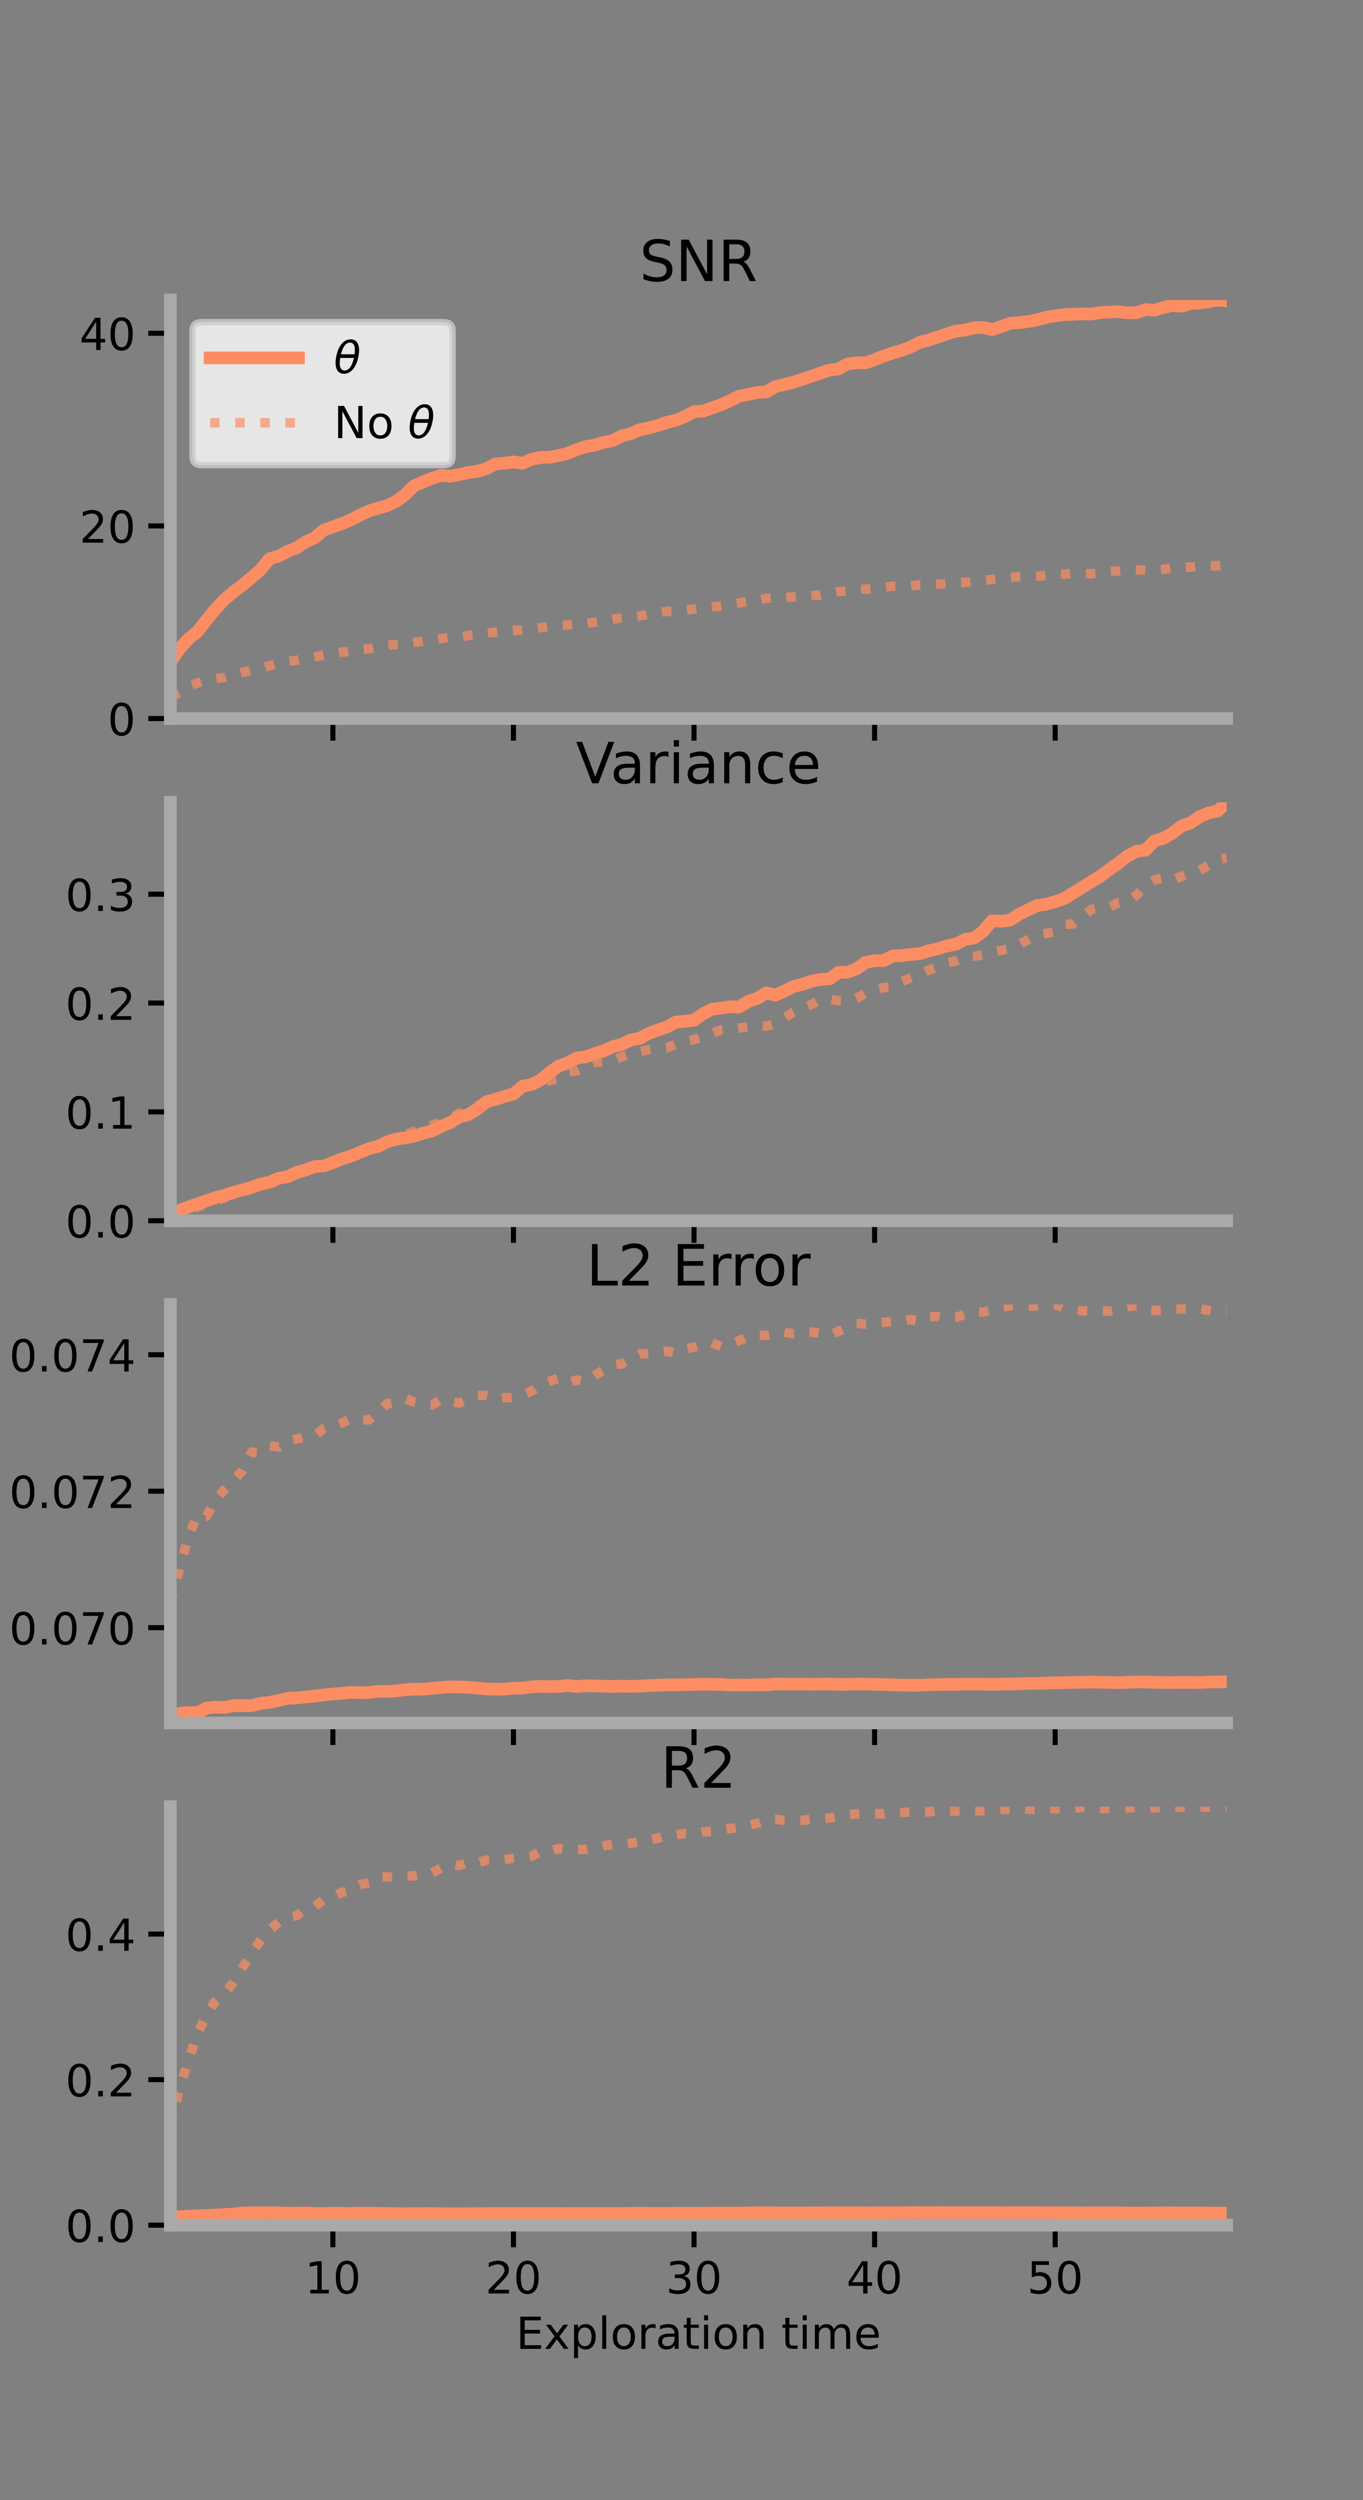 <?xml version="1.0" encoding="utf-8" standalone="no"?>
<!DOCTYPE svg PUBLIC "-//W3C//DTD SVG 1.1//EN"
  "http://www.w3.org/Graphics/SVG/1.1/DTD/svg11.dtd">
<!-- Created with matplotlib (https://matplotlib.org/) -->
<svg height="396pt" version="1.1" viewBox="0 0 216 396" width="216pt" xmlns="http://www.w3.org/2000/svg" xmlns:xlink="http://www.w3.org/1999/xlink">
 <rect x="0" y="0" width="216" height="396" fill="#808080" stroke="none"/>
 <defs>
  <style type="text/css">*{stroke-linecap:butt;stroke-linejoin:round;}</style>
 </defs>
 <g id="figure_1">
  <g id="patch_1">
   <path d="M 0 396 
L 216 396 
L 216 0 
L 0 0 
z
" style="fill:none;"/>
  </g>
  <g id="axes_1">
   <g id="patch_2">
    <path d="M 27 113.807 
L 194.4 113.807 
L 194.4 47.52 
L 27 47.52 
z
" style="fill:none;"/>
   </g>
   <g id="matplotlib.axis_1">
    <g id="xtick_1">
     <g id="line2d_1">
      <defs>
       <path d="M 0 0 
L 0 3.5 
" id="mc1a09a53c2" style="stroke:#000000;stroke-width:0.8;"/>
      </defs>
      <g>
       <use style="stroke:#000000;stroke-width:0.8;" x="52.754" xlink:href="#mc1a09a53c2" y="113.807"/>
      </g>
     </g>
    </g>
    <g id="xtick_2">
     <g id="line2d_2">
      <g>
       <use style="stroke:#000000;stroke-width:0.8;" x="81.369" xlink:href="#mc1a09a53c2" y="113.807"/>
      </g>
     </g>
    </g>
    <g id="xtick_3">
     <g id="line2d_3">
      <g>
       <use style="stroke:#000000;stroke-width:0.8;" x="109.984" xlink:href="#mc1a09a53c2" y="113.807"/>
      </g>
     </g>
    </g>
    <g id="xtick_4">
     <g id="line2d_4">
      <g>
       <use style="stroke:#000000;stroke-width:0.8;" x="138.599" xlink:href="#mc1a09a53c2" y="113.807"/>
      </g>
     </g>
    </g>
    <g id="xtick_5">
     <g id="line2d_5">
      <g>
       <use style="stroke:#000000;stroke-width:0.8;" x="167.214" xlink:href="#mc1a09a53c2" y="113.807"/>
      </g>
     </g>
    </g>
   </g>
   <g id="matplotlib.axis_2">
    <g id="ytick_1">
     <g id="line2d_6">
      <defs>
       <path d="M 0 0 
L -3.5 0 
" id="me3f5fcbb9a" style="stroke:#000000;stroke-width:0.8;"/>
      </defs>
      <g>
       <use style="stroke:#000000;stroke-width:0.8;" x="27" xlink:href="#me3f5fcbb9a" y="113.807"/>
      </g>
     </g>
     <g id="text_1">
      <!-- 0 -->
      <g transform="translate(17.046 116.466)scale(0.07 -0.07)">
       <defs>
        <path d="M 31.781 66.406 
Q 24.172 66.406 20.328 58.906 
Q 16.5 51.422 16.5 36.375 
Q 16.5 21.391 20.328 13.891 
Q 24.172 6.391 31.781 6.391 
Q 39.453 6.391 43.281 13.891 
Q 47.125 21.391 47.125 36.375 
Q 47.125 51.422 43.281 58.906 
Q 39.453 66.406 31.781 66.406 
z
M 31.781 74.219 
Q 44.047 74.219 50.516 64.516 
Q 56.984 54.828 56.984 36.375 
Q 56.984 17.969 50.516 8.266 
Q 44.047 -1.422 31.781 -1.422 
Q 19.531 -1.422 13.062 8.266 
Q 6.594 17.969 6.594 36.375 
Q 6.594 54.828 13.062 64.516 
Q 19.531 74.219 31.781 74.219 
z
" id="DejaVuSans-48"/>
       </defs>
       <use xlink:href="#DejaVuSans-48"/>
      </g>
     </g>
    </g>
    <g id="ytick_2">
     <g id="line2d_7">
      <g>
       <use style="stroke:#000000;stroke-width:0.8;" x="27" xlink:href="#me3f5fcbb9a" y="83.297"/>
      </g>
     </g>
     <g id="text_2">
      <!-- 20 -->
      <g transform="translate(12.592 85.957)scale(0.07 -0.07)">
       <defs>
        <path d="M 19.188 8.297 
L 53.609 8.297 
L 53.609 0 
L 7.328 0 
L 7.328 8.297 
Q 12.938 14.109 22.625 23.891 
Q 32.328 33.688 34.812 36.531 
Q 39.547 41.844 41.422 45.531 
Q 43.312 49.219 43.312 52.781 
Q 43.312 58.594 39.234 62.25 
Q 35.156 65.922 28.609 65.922 
Q 23.969 65.922 18.812 64.312 
Q 13.672 62.703 7.812 59.422 
L 7.812 69.391 
Q 13.766 71.781 18.938 73 
Q 24.125 74.219 28.422 74.219 
Q 39.75 74.219 46.484 68.547 
Q 53.219 62.891 53.219 53.422 
Q 53.219 48.922 51.531 44.891 
Q 49.859 40.875 45.406 35.406 
Q 44.188 33.984 37.641 27.219 
Q 31.109 20.453 19.188 8.297 
z
" id="DejaVuSans-50"/>
       </defs>
       <use xlink:href="#DejaVuSans-50"/>
       <use x="63.623" xlink:href="#DejaVuSans-48"/>
      </g>
     </g>
    </g>
    <g id="ytick_3">
     <g id="line2d_8">
      <g>
       <use style="stroke:#000000;stroke-width:0.8;" x="27" xlink:href="#me3f5fcbb9a" y="52.788"/>
      </g>
     </g>
     <g id="text_3">
      <!-- 40 -->
      <g transform="translate(12.592 55.447)scale(0.07 -0.07)">
       <defs>
        <path d="M 37.797 64.312 
L 12.891 25.391 
L 37.797 25.391 
z
M 35.203 72.906 
L 47.609 72.906 
L 47.609 25.391 
L 58.016 25.391 
L 58.016 17.188 
L 47.609 17.188 
L 47.609 0 
L 37.797 0 
L 37.797 17.188 
L 4.891 17.188 
L 4.891 26.703 
z
" id="DejaVuSans-52"/>
       </defs>
       <use xlink:href="#DejaVuSans-52"/>
       <use x="63.623" xlink:href="#DejaVuSans-48"/>
      </g>
     </g>
    </g>
   </g>
   <g id="line2d_9">
    <path clip-path="url(#pa2eef347e2)" d="M 27 104.859 
L 28.431 102.78 
L 29.862 101.184 
L 31.292 100.061 
L 32.723 98.208 
L 34.154 96.449 
L 35.585 94.936 
L 37.015 93.734 
L 38.446 92.663 
L 39.877 91.469 
L 41.308 90.216 
L 42.739 88.484 
L 44.17 88.076 
L 45.6 87.319 
L 47.031 86.751 
L 48.462 85.819 
L 49.893 85.174 
L 51.324 83.938 
L 52.754 83.468 
L 54.185 82.921 
L 55.616 82.338 
L 57.047 81.586 
L 58.477 80.93 
L 59.908 80.498 
L 61.339 80.09 
L 62.77 79.41 
L 64.2 78.351 
L 65.631 76.941 
L 67.062 76.333 
L 68.493 75.743 
L 69.923 75.285 
L 71.354 75.436 
L 72.785 75.173 
L 74.216 74.835 
L 75.646 74.65 
L 77.077 74.23 
L 78.508 73.49 
L 79.939 73.369 
L 81.369 73.159 
L 82.8 73.384 
L 84.231 72.75 
L 85.662 72.453 
L 87.093 72.422 
L 88.524 72.162 
L 89.954 71.807 
L 91.385 71.229 
L 92.816 70.742 
L 94.247 70.509 
L 95.678 70.069 
L 97.108 69.755 
L 98.539 69.041 
L 99.97 68.702 
L 101.401 68.042 
L 102.832 67.79 
L 104.262 67.388 
L 105.693 66.9 
L 107.124 66.559 
L 108.554 65.971 
L 109.985 65.2 
L 111.416 65.126 
L 112.847 64.613 
L 114.277 64.104 
L 115.708 63.47 
L 117.139 62.746 
L 118.57 62.485 
L 120.001 62.153 
L 121.431 62.08 
L 122.862 61.227 
L 124.293 60.892 
L 125.724 60.545 
L 127.154 60.069 
L 128.585 59.592 
L 130.016 59.084 
L 131.446 58.623 
L 132.877 58.435 
L 134.308 57.644 
L 135.739 57.456 
L 137.17 57.478 
L 138.6 56.966 
L 140.031 56.393 
L 141.462 55.921 
L 142.893 55.496 
L 144.323 54.956 
L 145.754 54.214 
L 147.185 53.866 
L 148.616 53.371 
L 150.046 52.901 
L 151.477 52.43 
L 152.908 52.292 
L 154.339 51.921 
L 155.77 51.871 
L 157.2 52.199 
L 158.631 51.742 
L 160.062 51.204 
L 161.492 51.107 
L 162.923 50.933 
L 164.354 50.669 
L 165.785 50.263 
L 167.216 50.03 
L 168.646 49.819 
L 170.077 49.78 
L 171.508 49.71 
L 172.938 49.754 
L 174.369 49.49 
L 175.8 49.438 
L 177.231 49.347 
L 178.661 49.559 
L 180.092 49.525 
L 181.523 49.027 
L 182.954 49.134 
L 184.384 48.695 
L 185.815 48.362 
L 187.246 48.509 
L 188.677 48.06 
L 190.108 47.992 
L 191.539 47.779 
L 192.969 47.52 
L 194.4 47.649 
" style="fill:none;stroke:#fc8d62;stroke-linecap:square;stroke-width:2;"/>
   </g>
   <g id="line2d_10">
    <path clip-path="url(#pa2eef347e2)" d="M 27 110.391 
L 28.431 109.746 
L 29.862 108.689 
L 31.292 108.175 
L 32.723 107.74 
L 34.154 107.473 
L 35.585 107.297 
L 37.015 106.869 
L 38.446 106.502 
L 39.877 106.151 
L 41.308 105.864 
L 42.739 105.433 
L 44.17 105.018 
L 45.6 104.783 
L 47.031 104.56 
L 48.462 104.316 
L 49.893 104.043 
L 51.324 103.75 
L 52.754 103.51 
L 54.185 103.297 
L 55.616 103.149 
L 57.047 102.884 
L 58.477 102.758 
L 59.908 102.421 
L 61.339 102.202 
L 62.77 102.082 
L 64.2 101.998 
L 65.631 101.767 
L 67.062 101.511 
L 68.493 101.392 
L 69.923 101.144 
L 71.354 100.921 
L 72.785 100.906 
L 74.216 100.643 
L 75.646 100.505 
L 77.077 100.266 
L 78.508 100.14 
L 79.939 100.005 
L 81.369 99.856 
L 82.8 99.749 
L 84.231 99.661 
L 85.662 99.416 
L 87.093 99.19 
L 88.524 99.022 
L 89.954 99.005 
L 91.385 98.789 
L 92.816 98.738 
L 94.247 98.556 
L 95.678 98.307 
L 97.108 98.04 
L 98.539 97.903 
L 99.97 97.757 
L 101.401 97.537 
L 102.832 97.293 
L 104.262 97.045 
L 105.693 96.845 
L 107.124 96.768 
L 108.554 96.6 
L 109.985 96.464 
L 111.416 96.296 
L 112.847 96.116 
L 114.277 96.001 
L 115.708 95.737 
L 117.139 95.508 
L 118.57 95.248 
L 120.001 95.101 
L 121.431 94.777 
L 122.862 94.633 
L 124.293 94.61 
L 125.724 94.547 
L 127.154 94.468 
L 128.585 94.331 
L 130.016 94.263 
L 131.446 94.009 
L 132.877 93.716 
L 134.308 93.556 
L 135.739 93.354 
L 137.17 93.322 
L 138.6 93.225 
L 140.031 93.067 
L 141.462 92.838 
L 142.893 92.807 
L 144.323 92.768 
L 145.754 92.636 
L 147.185 92.609 
L 148.616 92.524 
L 150.046 92.436 
L 151.477 92.292 
L 152.908 92.244 
L 154.339 92.052 
L 155.77 91.908 
L 157.2 91.775 
L 158.631 91.587 
L 160.062 91.438 
L 161.492 91.351 
L 162.923 91.334 
L 164.354 91.282 
L 165.785 91.126 
L 167.216 90.879 
L 168.646 90.967 
L 170.077 90.783 
L 171.508 90.821 
L 172.938 90.881 
L 174.369 90.754 
L 175.8 90.522 
L 177.231 90.433 
L 178.661 90.249 
L 180.092 90.25 
L 181.523 90.316 
L 182.954 90.265 
L 184.384 90.163 
L 185.815 89.927 
L 187.246 89.887 
L 188.677 89.824 
L 190.108 89.662 
L 191.539 89.624 
L 192.969 89.611 
L 194.4 89.472 
" style="fill:none;stroke:#fc8d62;stroke-dasharray:1.5,2.475;stroke-dashoffset:0;stroke-opacity:0.7;stroke-width:1.5;"/>
   </g>
   <g id="patch_3">
    <path d="M 27 113.807 
L 27 47.52 
" style="fill:none;stroke:#a9a9a9;stroke-linecap:square;stroke-linejoin:miter;stroke-width:2;"/>
   </g>
   <g id="patch_4">
    <path d="M 194.4 113.807 
L 194.4 47.52 
" style="fill:none;"/>
   </g>
   <g id="patch_5">
    <path d="M 27 113.807 
L 194.4 113.807 
" style="fill:none;stroke:#a9a9a9;stroke-linecap:square;stroke-linejoin:miter;stroke-width:2;"/>
   </g>
   <g id="patch_6">
    <path d="M 27 47.52 
L 194.4 47.52 
" style="fill:none;"/>
   </g>
   <g id="text_4">
    <!-- SNR -->
    <g transform="translate(101.35 44.52)scale(0.09 -0.09)">
     <defs>
      <path d="M 53.516 70.516 
L 53.516 60.891 
Q 47.906 63.578 42.922 64.891 
Q 37.938 66.219 33.297 66.219 
Q 25.25 66.219 20.875 63.094 
Q 16.5 59.969 16.5 54.203 
Q 16.5 49.359 19.406 46.891 
Q 22.312 44.438 30.422 42.922 
L 36.375 41.703 
Q 47.406 39.594 52.656 34.297 
Q 57.906 29 57.906 20.125 
Q 57.906 9.516 50.797 4.047 
Q 43.703 -1.422 29.984 -1.422 
Q 24.812 -1.422 18.969 -0.25 
Q 13.141 0.922 6.891 3.219 
L 6.891 13.375 
Q 12.891 10.016 18.656 8.297 
Q 24.422 6.594 29.984 6.594 
Q 38.422 6.594 43.016 9.906 
Q 47.609 13.234 47.609 19.391 
Q 47.609 24.75 44.312 27.781 
Q 41.016 30.812 33.5 32.328 
L 27.484 33.5 
Q 16.453 35.688 11.516 40.375 
Q 6.594 45.062 6.594 53.422 
Q 6.594 63.094 13.406 68.656 
Q 20.219 74.219 32.172 74.219 
Q 37.312 74.219 42.625 73.281 
Q 47.953 72.359 53.516 70.516 
z
" id="DejaVuSans-83"/>
      <path d="M 9.812 72.906 
L 23.094 72.906 
L 55.422 11.922 
L 55.422 72.906 
L 64.984 72.906 
L 64.984 0 
L 51.703 0 
L 19.391 60.984 
L 19.391 0 
L 9.812 0 
z
" id="DejaVuSans-78"/>
      <path d="M 44.391 34.188 
Q 47.562 33.109 50.562 29.594 
Q 53.562 26.078 56.594 19.922 
L 66.609 0 
L 56 0 
L 46.688 18.703 
Q 43.062 26.031 39.672 28.422 
Q 36.281 30.812 30.422 30.812 
L 19.672 30.812 
L 19.672 0 
L 9.812 0 
L 9.812 72.906 
L 32.078 72.906 
Q 44.578 72.906 50.734 67.672 
Q 56.891 62.453 56.891 51.906 
Q 56.891 45.016 53.688 40.469 
Q 50.484 35.938 44.391 34.188 
z
M 19.672 64.797 
L 19.672 38.922 
L 32.078 38.922 
Q 39.203 38.922 42.844 42.219 
Q 46.484 45.516 46.484 51.906 
Q 46.484 58.297 42.844 61.547 
Q 39.203 64.797 32.078 64.797 
z
" id="DejaVuSans-82"/>
     </defs>
     <use xlink:href="#DejaVuSans-83"/>
     <use x="63.477" xlink:href="#DejaVuSans-78"/>
     <use x="138.281" xlink:href="#DejaVuSans-82"/>
    </g>
   </g>
   <g id="legend_1">
    <g id="patch_7">
     <path d="M 31.9 73.669 
L 70.33 73.669 
Q 71.73 73.669 71.73 72.269 
L 71.73 52.42 
Q 71.73 51.02 70.33 51.02 
L 31.9 51.02 
Q 30.5 51.02 30.5 52.42 
L 30.5 72.269 
Q 30.5 73.669 31.9 73.669 
z
" style="fill:#ffffff;opacity:0.8;stroke:#cccccc;stroke-linejoin:miter;"/>
    </g>
    <g id="line2d_11">
     <path d="M 33.3 56.689 
L 47.3 56.689 
" style="fill:none;stroke:#fc8d62;stroke-linecap:square;stroke-width:2;"/>
    </g>
    <g id="line2d_12"/>
    <g id="text_5">
     <!-- $\theta$ -->
     <g transform="translate(52.9 59.139)scale(0.07 -0.07)">
      <defs>
       <path d="M 45.516 34.672 
L 14.453 34.672 
Q 12.359 20.062 14.5 13.875 
Q 17.188 6.25 24.469 6.25 
Q 31.781 6.25 37.359 13.922 
Q 42.234 20.656 45.516 34.672 
z
M 47.016 42.969 
Q 48.344 56.844 46.625 61.719 
Q 43.953 69.438 36.766 69.438 
Q 29.297 69.438 23.828 61.812 
Q 19.531 55.672 16.156 42.969 
z
M 38.188 76.766 
Q 49.906 76.766 54.594 66.406 
Q 59.281 56.109 55.719 37.844 
Q 52.203 19.625 43.453 9.281 
Q 34.766 -1.125 23.047 -1.125 
Q 11.281 -1.125 6.641 9.281 
Q 2 19.625 5.516 37.844 
Q 9.078 56.109 17.719 66.406 
Q 26.422 76.766 38.188 76.766 
z
" id="DejaVuSans-Oblique-952"/>
      </defs>
      <use transform="translate(0 0.234)" xlink:href="#DejaVuSans-Oblique-952"/>
     </g>
    </g>
    <g id="line2d_13">
     <path d="M 33.3 66.964 
L 47.3 66.964 
" style="fill:none;stroke:#fc8d62;stroke-dasharray:1.5,2.475;stroke-dashoffset:0;stroke-opacity:0.7;stroke-width:1.5;"/>
    </g>
    <g id="line2d_14"/>
    <g id="text_6">
     <!-- No $\theta$ -->
     <g transform="translate(52.9 69.414)scale(0.07 -0.07)">
      <defs>
       <path d="M 30.609 48.391 
Q 23.391 48.391 19.188 42.75 
Q 14.984 37.109 14.984 27.297 
Q 14.984 17.484 19.156 11.844 
Q 23.344 6.203 30.609 6.203 
Q 37.797 6.203 41.984 11.859 
Q 46.188 17.531 46.188 27.297 
Q 46.188 37.016 41.984 42.703 
Q 37.797 48.391 30.609 48.391 
z
M 30.609 56 
Q 42.328 56 49.016 48.375 
Q 55.719 40.766 55.719 27.297 
Q 55.719 13.875 49.016 6.219 
Q 42.328 -1.422 30.609 -1.422 
Q 18.844 -1.422 12.172 6.219 
Q 5.516 13.875 5.516 27.297 
Q 5.516 40.766 12.172 48.375 
Q 18.844 56 30.609 56 
z
" id="DejaVuSans-111"/>
       <path id="DejaVuSans-32"/>
      </defs>
      <use transform="translate(0 0.234)" xlink:href="#DejaVuSans-78"/>
      <use transform="translate(74.805 0.234)" xlink:href="#DejaVuSans-111"/>
      <use transform="translate(135.986 0.234)" xlink:href="#DejaVuSans-32"/>
      <use transform="translate(167.773 0.234)" xlink:href="#DejaVuSans-Oblique-952"/>
     </g>
    </g>
   </g>
  </g>
  <g id="axes_2">
   <g id="patch_8">
    <path d="M 27 193.351 
L 194.4 193.351 
L 194.4 127.064 
L 27 127.064 
z
" style="fill:none;"/>
   </g>
   <g id="matplotlib.axis_3">
    <g id="xtick_6">
     <g id="line2d_15">
      <g>
       <use style="stroke:#000000;stroke-width:0.8;" x="52.754" xlink:href="#mc1a09a53c2" y="193.351"/>
      </g>
     </g>
    </g>
    <g id="xtick_7">
     <g id="line2d_16">
      <g>
       <use style="stroke:#000000;stroke-width:0.8;" x="81.369" xlink:href="#mc1a09a53c2" y="193.351"/>
      </g>
     </g>
    </g>
    <g id="xtick_8">
     <g id="line2d_17">
      <g>
       <use style="stroke:#000000;stroke-width:0.8;" x="109.984" xlink:href="#mc1a09a53c2" y="193.351"/>
      </g>
     </g>
    </g>
    <g id="xtick_9">
     <g id="line2d_18">
      <g>
       <use style="stroke:#000000;stroke-width:0.8;" x="138.599" xlink:href="#mc1a09a53c2" y="193.351"/>
      </g>
     </g>
    </g>
    <g id="xtick_10">
     <g id="line2d_19">
      <g>
       <use style="stroke:#000000;stroke-width:0.8;" x="167.214" xlink:href="#mc1a09a53c2" y="193.351"/>
      </g>
     </g>
    </g>
   </g>
   <g id="matplotlib.axis_4">
    <g id="ytick_4">
     <g id="line2d_20">
      <g>
       <use style="stroke:#000000;stroke-width:0.8;" x="27" xlink:href="#me3f5fcbb9a" y="193.351"/>
      </g>
     </g>
     <g id="text_7">
      <!-- 0.0 -->
      <g transform="translate(10.368 196.011)scale(0.07 -0.07)">
       <defs>
        <path d="M 10.688 12.406 
L 21 12.406 
L 21 0 
L 10.688 0 
z
" id="DejaVuSans-46"/>
       </defs>
       <use xlink:href="#DejaVuSans-48"/>
       <use x="63.623" xlink:href="#DejaVuSans-46"/>
       <use x="95.41" xlink:href="#DejaVuSans-48"/>
      </g>
     </g>
    </g>
    <g id="ytick_5">
     <g id="line2d_21">
      <g>
       <use style="stroke:#000000;stroke-width:0.8;" x="27" xlink:href="#me3f5fcbb9a" y="176.111"/>
      </g>
     </g>
     <g id="text_8">
      <!-- 0.1 -->
      <g transform="translate(10.368 178.77)scale(0.07 -0.07)">
       <defs>
        <path d="M 12.406 8.297 
L 28.516 8.297 
L 28.516 63.922 
L 10.984 60.406 
L 10.984 69.391 
L 28.422 72.906 
L 38.281 72.906 
L 38.281 8.297 
L 54.391 8.297 
L 54.391 0 
L 12.406 0 
z
" id="DejaVuSans-49"/>
       </defs>
       <use xlink:href="#DejaVuSans-48"/>
       <use x="63.623" xlink:href="#DejaVuSans-46"/>
       <use x="95.41" xlink:href="#DejaVuSans-49"/>
      </g>
     </g>
    </g>
    <g id="ytick_6">
     <g id="line2d_22">
      <g>
       <use style="stroke:#000000;stroke-width:0.8;" x="27" xlink:href="#me3f5fcbb9a" y="158.87"/>
      </g>
     </g>
     <g id="text_9">
      <!-- 0.2 -->
      <g transform="translate(10.368 161.53)scale(0.07 -0.07)">
       <use xlink:href="#DejaVuSans-48"/>
       <use x="63.623" xlink:href="#DejaVuSans-46"/>
       <use x="95.41" xlink:href="#DejaVuSans-50"/>
      </g>
     </g>
    </g>
    <g id="ytick_7">
     <g id="line2d_23">
      <g>
       <use style="stroke:#000000;stroke-width:0.8;" x="27" xlink:href="#me3f5fcbb9a" y="141.63"/>
      </g>
     </g>
     <g id="text_10">
      <!-- 0.3 -->
      <g transform="translate(10.368 144.289)scale(0.07 -0.07)">
       <defs>
        <path d="M 40.578 39.312 
Q 47.656 37.797 51.625 33 
Q 55.609 28.219 55.609 21.188 
Q 55.609 10.406 48.188 4.484 
Q 40.766 -1.422 27.094 -1.422 
Q 22.516 -1.422 17.656 -0.516 
Q 12.797 0.391 7.625 2.203 
L 7.625 11.719 
Q 11.719 9.328 16.594 8.109 
Q 21.484 6.891 26.812 6.891 
Q 36.078 6.891 40.938 10.547 
Q 45.797 14.203 45.797 21.188 
Q 45.797 27.641 41.281 31.266 
Q 36.766 34.906 28.719 34.906 
L 20.219 34.906 
L 20.219 43.016 
L 29.109 43.016 
Q 36.375 43.016 40.234 45.922 
Q 44.094 48.828 44.094 54.297 
Q 44.094 59.906 40.109 62.906 
Q 36.141 65.922 28.719 65.922 
Q 24.656 65.922 20.016 65.031 
Q 15.375 64.156 9.812 62.312 
L 9.812 71.094 
Q 15.438 72.656 20.344 73.438 
Q 25.25 74.219 29.594 74.219 
Q 40.828 74.219 47.359 69.109 
Q 53.906 64.016 53.906 55.328 
Q 53.906 49.266 50.438 45.094 
Q 46.969 40.922 40.578 39.312 
z
" id="DejaVuSans-51"/>
       </defs>
       <use xlink:href="#DejaVuSans-48"/>
       <use x="63.623" xlink:href="#DejaVuSans-46"/>
       <use x="95.41" xlink:href="#DejaVuSans-51"/>
      </g>
     </g>
    </g>
   </g>
   <g id="line2d_24">
    <path clip-path="url(#p7c2a27b685)" d="M 27 192.239 
L 28.431 191.715 
L 29.862 191.17 
L 31.292 190.669 
L 32.723 190.187 
L 34.154 189.685 
L 35.585 189.312 
L 37.015 188.858 
L 38.446 188.456 
L 39.877 188.067 
L 41.308 187.541 
L 42.739 187.231 
L 44.17 186.619 
L 45.6 186.37 
L 47.031 185.688 
L 48.462 185.303 
L 49.893 184.757 
L 51.324 184.67 
L 52.754 184.152 
L 54.185 183.549 
L 55.616 183.123 
L 57.047 182.511 
L 58.477 181.93 
L 59.908 181.576 
L 61.339 180.854 
L 62.77 180.419 
L 64.2 180.227 
L 65.631 179.948 
L 67.062 179.477 
L 68.493 179.119 
L 69.923 178.399 
L 71.354 177.812 
L 72.785 176.911 
L 74.216 176.548 
L 75.646 175.66 
L 77.077 174.507 
L 78.508 174.127 
L 79.939 173.664 
L 81.369 173.273 
L 82.8 172.054 
L 84.231 171.775 
L 85.662 171.073 
L 87.093 169.892 
L 88.524 168.848 
L 89.954 168.352 
L 91.385 167.58 
L 92.816 167.38 
L 94.247 166.875 
L 95.678 166.455 
L 97.108 165.774 
L 98.539 165.407 
L 99.97 164.718 
L 101.401 164.441 
L 102.832 163.658 
L 104.262 163.155 
L 105.693 162.666 
L 107.124 161.866 
L 108.554 161.767 
L 109.985 161.596 
L 111.416 160.574 
L 112.847 159.843 
L 114.277 159.673 
L 115.708 159.442 
L 117.139 159.499 
L 118.57 158.603 
L 120.001 158.145 
L 121.431 157.253 
L 122.862 157.618 
L 124.293 156.984 
L 125.724 156.253 
L 127.154 155.902 
L 128.585 155.42 
L 130.016 155.123 
L 131.446 155.053 
L 132.877 154.013 
L 134.308 153.984 
L 135.739 153.452 
L 137.17 152.444 
L 138.6 152.164 
L 140.031 152.151 
L 141.462 151.413 
L 142.893 151.353 
L 144.323 151.183 
L 145.754 151.039 
L 147.185 150.608 
L 148.616 150.278 
L 150.046 149.826 
L 151.477 149.552 
L 152.908 148.811 
L 154.339 148.582 
L 155.77 147.544 
L 157.2 145.842 
L 158.631 145.921 
L 160.062 145.751 
L 161.492 144.805 
L 162.923 144.113 
L 164.354 143.431 
L 165.785 143.222 
L 167.216 142.825 
L 168.646 142.332 
L 170.077 141.425 
L 171.508 140.543 
L 172.938 139.657 
L 174.369 138.791 
L 175.8 137.717 
L 177.231 136.719 
L 178.661 135.592 
L 180.092 134.837 
L 181.523 134.662 
L 182.954 133.183 
L 184.384 132.772 
L 185.815 131.942 
L 187.246 130.819 
L 188.677 130.35 
L 190.108 129.352 
L 191.539 128.755 
L 192.969 128.453 
L 194.4 127.064 
" style="fill:none;stroke:#fc8d62;stroke-linecap:square;stroke-width:2;"/>
   </g>
   <g id="line2d_25">
    <path clip-path="url(#p7c2a27b685)" d="M 27 192.392 
L 28.431 192.051 
L 29.862 191.633 
L 31.292 191.157 
L 32.723 190.732 
L 34.154 190.254 
L 35.585 189.721 
L 37.015 189.193 
L 38.446 188.713 
L 39.877 188.351 
L 41.308 187.879 
L 42.739 187.454 
L 44.17 187.13 
L 45.6 186.558 
L 47.031 185.885 
L 48.462 185.355 
L 49.893 184.955 
L 51.324 184.571 
L 52.754 183.998 
L 54.185 183.548 
L 55.616 182.954 
L 57.047 182.529 
L 58.477 181.811 
L 59.908 181.634 
L 61.339 181.103 
L 62.77 180.562 
L 64.2 179.698 
L 65.631 179.2 
L 67.062 178.858 
L 68.493 178.171 
L 69.923 177.756 
L 71.354 177.161 
L 72.785 176.312 
L 74.216 175.819 
L 75.646 175.143 
L 77.077 174.788 
L 78.508 174.232 
L 79.939 173.658 
L 81.369 173.002 
L 82.8 172.293 
L 84.231 171.499 
L 85.662 171.35 
L 87.093 171.166 
L 88.524 170.827 
L 89.954 169.812 
L 91.385 169.587 
L 92.816 168.828 
L 94.247 168.272 
L 95.678 168.208 
L 97.108 168.012 
L 98.539 167.381 
L 99.97 166.88 
L 101.401 166.525 
L 102.832 166.269 
L 104.262 166.116 
L 105.693 165.961 
L 107.124 165.389 
L 108.554 164.97 
L 109.985 164.657 
L 111.416 164.201 
L 112.847 163.646 
L 114.277 163.103 
L 115.708 162.962 
L 117.139 162.814 
L 118.57 162.662 
L 120.001 162.308 
L 121.431 162.542 
L 122.862 162.097 
L 124.293 161.215 
L 125.724 160.335 
L 127.154 159.648 
L 128.585 159.102 
L 130.016 158.373 
L 131.446 158.285 
L 132.877 158.504 
L 134.308 158.473 
L 135.739 158.138 
L 137.17 157.304 
L 138.6 156.796 
L 140.031 156.41 
L 141.462 156.386 
L 142.893 155.451 
L 144.323 154.908 
L 145.754 154.399 
L 147.185 153.631 
L 148.616 153.189 
L 150.046 152.512 
L 151.477 152.205 
L 152.908 151.51 
L 154.339 151.485 
L 155.77 151.188 
L 157.2 150.833 
L 158.631 150.534 
L 160.062 150.246 
L 161.492 149.64 
L 162.923 148.813 
L 164.354 147.98 
L 165.785 147.853 
L 167.216 147.614 
L 168.646 146.412 
L 170.077 146.345 
L 171.508 145.204 
L 172.938 144.041 
L 174.369 143.797 
L 175.8 143.657 
L 177.231 142.982 
L 178.661 142.805 
L 180.092 141.777 
L 181.523 140.319 
L 182.954 139.37 
L 184.384 139.012 
L 185.815 139.387 
L 187.246 138.812 
L 188.677 138.204 
L 190.108 137.841 
L 191.539 137.069 
L 192.969 136.182 
L 194.4 135.868 
" style="fill:none;stroke:#fc8d62;stroke-dasharray:1.5,2.475;stroke-dashoffset:0;stroke-opacity:0.7;stroke-width:1.5;"/>
   </g>
   <g id="patch_9">
    <path d="M 27 193.351 
L 27 127.064 
" style="fill:none;stroke:#a9a9a9;stroke-linecap:square;stroke-linejoin:miter;stroke-width:2;"/>
   </g>
   <g id="patch_10">
    <path d="M 194.4 193.351 
L 194.4 127.064 
" style="fill:none;"/>
   </g>
   <g id="patch_11">
    <path d="M 27 193.351 
L 194.4 193.351 
" style="fill:none;stroke:#a9a9a9;stroke-linecap:square;stroke-linejoin:miter;stroke-width:2;"/>
   </g>
   <g id="patch_12">
    <path d="M 27 127.064 
L 194.4 127.064 
" style="fill:none;"/>
   </g>
   <g id="text_11">
    <!-- Variance -->
    <g transform="translate(91.26 124.064)scale(0.09 -0.09)">
     <defs>
      <path d="M 28.609 0 
L 0.781 72.906 
L 11.078 72.906 
L 34.188 11.531 
L 57.328 72.906 
L 67.578 72.906 
L 39.797 0 
z
" id="DejaVuSans-86"/>
      <path d="M 34.281 27.484 
Q 23.391 27.484 19.188 25 
Q 14.984 22.516 14.984 16.5 
Q 14.984 11.719 18.141 8.906 
Q 21.297 6.109 26.703 6.109 
Q 34.188 6.109 38.703 11.406 
Q 43.219 16.703 43.219 25.484 
L 43.219 27.484 
z
M 52.203 31.203 
L 52.203 0 
L 43.219 0 
L 43.219 8.297 
Q 40.141 3.328 35.547 0.953 
Q 30.953 -1.422 24.312 -1.422 
Q 15.922 -1.422 10.953 3.297 
Q 6 8.016 6 15.922 
Q 6 25.141 12.172 29.828 
Q 18.359 34.516 30.609 34.516 
L 43.219 34.516 
L 43.219 35.406 
Q 43.219 41.609 39.141 45 
Q 35.062 48.391 27.688 48.391 
Q 23 48.391 18.547 47.266 
Q 14.109 46.141 10.016 43.891 
L 10.016 52.203 
Q 14.938 54.109 19.578 55.047 
Q 24.219 56 28.609 56 
Q 40.484 56 46.344 49.844 
Q 52.203 43.703 52.203 31.203 
z
" id="DejaVuSans-97"/>
      <path d="M 41.109 46.297 
Q 39.594 47.172 37.812 47.578 
Q 36.031 48 33.891 48 
Q 26.266 48 22.188 43.047 
Q 18.109 38.094 18.109 28.812 
L 18.109 0 
L 9.078 0 
L 9.078 54.688 
L 18.109 54.688 
L 18.109 46.188 
Q 20.953 51.172 25.484 53.578 
Q 30.031 56 36.531 56 
Q 37.453 56 38.578 55.875 
Q 39.703 55.766 41.062 55.516 
z
" id="DejaVuSans-114"/>
      <path d="M 9.422 54.688 
L 18.406 54.688 
L 18.406 0 
L 9.422 0 
z
M 9.422 75.984 
L 18.406 75.984 
L 18.406 64.594 
L 9.422 64.594 
z
" id="DejaVuSans-105"/>
      <path d="M 54.891 33.016 
L 54.891 0 
L 45.906 0 
L 45.906 32.719 
Q 45.906 40.484 42.875 44.328 
Q 39.844 48.188 33.797 48.188 
Q 26.516 48.188 22.312 43.547 
Q 18.109 38.922 18.109 30.906 
L 18.109 0 
L 9.078 0 
L 9.078 54.688 
L 18.109 54.688 
L 18.109 46.188 
Q 21.344 51.125 25.703 53.562 
Q 30.078 56 35.797 56 
Q 45.219 56 50.047 50.172 
Q 54.891 44.344 54.891 33.016 
z
" id="DejaVuSans-110"/>
      <path d="M 48.781 52.594 
L 48.781 44.188 
Q 44.969 46.297 41.141 47.344 
Q 37.312 48.391 33.406 48.391 
Q 24.656 48.391 19.812 42.844 
Q 14.984 37.312 14.984 27.297 
Q 14.984 17.281 19.812 11.734 
Q 24.656 6.203 33.406 6.203 
Q 37.312 6.203 41.141 7.25 
Q 44.969 8.297 48.781 10.406 
L 48.781 2.094 
Q 45.016 0.344 40.984 -0.531 
Q 36.969 -1.422 32.422 -1.422 
Q 20.062 -1.422 12.781 6.344 
Q 5.516 14.109 5.516 27.297 
Q 5.516 40.672 12.859 48.328 
Q 20.219 56 33.016 56 
Q 37.156 56 41.109 55.141 
Q 45.062 54.297 48.781 52.594 
z
" id="DejaVuSans-99"/>
      <path d="M 56.203 29.594 
L 56.203 25.203 
L 14.891 25.203 
Q 15.484 15.922 20.484 11.062 
Q 25.484 6.203 34.422 6.203 
Q 39.594 6.203 44.453 7.469 
Q 49.312 8.734 54.109 11.281 
L 54.109 2.781 
Q 49.266 0.734 44.188 -0.344 
Q 39.109 -1.422 33.891 -1.422 
Q 20.797 -1.422 13.156 6.188 
Q 5.516 13.812 5.516 26.812 
Q 5.516 40.234 12.766 48.109 
Q 20.016 56 32.328 56 
Q 43.359 56 49.781 48.891 
Q 56.203 41.797 56.203 29.594 
z
M 47.219 32.234 
Q 47.125 39.594 43.094 43.984 
Q 39.062 48.391 32.422 48.391 
Q 24.906 48.391 20.391 44.141 
Q 15.875 39.891 15.188 32.172 
z
" id="DejaVuSans-101"/>
     </defs>
     <use xlink:href="#DejaVuSans-86"/>
     <use x="60.658" xlink:href="#DejaVuSans-97"/>
     <use x="121.938" xlink:href="#DejaVuSans-114"/>
     <use x="163.051" xlink:href="#DejaVuSans-105"/>
     <use x="190.834" xlink:href="#DejaVuSans-97"/>
     <use x="252.113" xlink:href="#DejaVuSans-110"/>
     <use x="315.492" xlink:href="#DejaVuSans-99"/>
     <use x="370.473" xlink:href="#DejaVuSans-101"/>
    </g>
   </g>
  </g>
  <g id="axes_3">
   <g id="patch_13">
    <path d="M 27 272.896 
L 194.4 272.896 
L 194.4 206.609 
L 27 206.609 
z
" style="fill:none;"/>
   </g>
   <g id="matplotlib.axis_5">
    <g id="xtick_11">
     <g id="line2d_26">
      <g>
       <use style="stroke:#000000;stroke-width:0.8;" x="52.754" xlink:href="#mc1a09a53c2" y="272.896"/>
      </g>
     </g>
    </g>
    <g id="xtick_12">
     <g id="line2d_27">
      <g>
       <use style="stroke:#000000;stroke-width:0.8;" x="81.369" xlink:href="#mc1a09a53c2" y="272.896"/>
      </g>
     </g>
    </g>
    <g id="xtick_13">
     <g id="line2d_28">
      <g>
       <use style="stroke:#000000;stroke-width:0.8;" x="109.984" xlink:href="#mc1a09a53c2" y="272.896"/>
      </g>
     </g>
    </g>
    <g id="xtick_14">
     <g id="line2d_29">
      <g>
       <use style="stroke:#000000;stroke-width:0.8;" x="138.599" xlink:href="#mc1a09a53c2" y="272.896"/>
      </g>
     </g>
    </g>
    <g id="xtick_15">
     <g id="line2d_30">
      <g>
       <use style="stroke:#000000;stroke-width:0.8;" x="167.214" xlink:href="#mc1a09a53c2" y="272.896"/>
      </g>
     </g>
    </g>
   </g>
   <g id="matplotlib.axis_6">
    <g id="ytick_8">
     <g id="line2d_31">
      <g>
       <use style="stroke:#000000;stroke-width:0.8;" x="27" xlink:href="#me3f5fcbb9a" y="257.805"/>
      </g>
     </g>
     <g id="text_12">
      <!-- 0.070 -->
      <g transform="translate(1.46 260.464)scale(0.07 -0.07)">
       <defs>
        <path d="M 8.203 72.906 
L 55.078 72.906 
L 55.078 68.703 
L 28.609 0 
L 18.312 0 
L 43.219 64.594 
L 8.203 64.594 
z
" id="DejaVuSans-55"/>
       </defs>
       <use xlink:href="#DejaVuSans-48"/>
       <use x="63.623" xlink:href="#DejaVuSans-46"/>
       <use x="95.41" xlink:href="#DejaVuSans-48"/>
       <use x="159.033" xlink:href="#DejaVuSans-55"/>
       <use x="222.656" xlink:href="#DejaVuSans-48"/>
      </g>
     </g>
    </g>
    <g id="ytick_9">
     <g id="line2d_32">
      <g>
       <use style="stroke:#000000;stroke-width:0.8;" x="27" xlink:href="#me3f5fcbb9a" y="236.188"/>
      </g>
     </g>
     <g id="text_13">
      <!-- 0.072 -->
      <g transform="translate(1.46 238.848)scale(0.07 -0.07)">
       <use xlink:href="#DejaVuSans-48"/>
       <use x="63.623" xlink:href="#DejaVuSans-46"/>
       <use x="95.41" xlink:href="#DejaVuSans-48"/>
       <use x="159.033" xlink:href="#DejaVuSans-55"/>
       <use x="222.656" xlink:href="#DejaVuSans-50"/>
      </g>
     </g>
    </g>
    <g id="ytick_10">
     <g id="line2d_33">
      <g>
       <use style="stroke:#000000;stroke-width:0.8;" x="27" xlink:href="#me3f5fcbb9a" y="214.572"/>
      </g>
     </g>
     <g id="text_14">
      <!-- 0.074 -->
      <g transform="translate(1.46 217.231)scale(0.07 -0.07)">
       <use xlink:href="#DejaVuSans-48"/>
       <use x="63.623" xlink:href="#DejaVuSans-46"/>
       <use x="95.41" xlink:href="#DejaVuSans-48"/>
       <use x="159.033" xlink:href="#DejaVuSans-55"/>
       <use x="222.656" xlink:href="#DejaVuSans-52"/>
      </g>
     </g>
    </g>
   </g>
   <g id="line2d_34">
    <path clip-path="url(#pb94e01ac35)" d="M 27 272.896 
L 28.431 271.378 
L 29.862 271.235 
L 31.292 271.277 
L 32.723 270.545 
L 34.154 270.379 
L 35.585 270.452 
L 37.015 270.148 
L 38.446 270.158 
L 39.877 270.164 
L 41.308 269.775 
L 42.739 269.636 
L 44.17 269.335 
L 45.6 268.993 
L 47.031 268.927 
L 48.462 268.781 
L 49.893 268.626 
L 51.324 268.468 
L 52.754 268.305 
L 54.185 268.195 
L 55.616 268.045 
L 57.047 268.1 
L 58.477 268.08 
L 59.908 267.882 
L 61.339 267.915 
L 62.77 267.818 
L 64.2 267.639 
L 65.631 267.547 
L 67.062 267.555 
L 68.493 267.421 
L 69.923 267.283 
L 71.354 267.175 
L 72.785 267.196 
L 74.216 267.251 
L 75.646 267.379 
L 77.077 267.503 
L 78.508 267.554 
L 79.939 267.533 
L 81.369 267.402 
L 82.8 267.369 
L 84.231 267.175 
L 85.662 267.104 
L 87.093 267.142 
L 88.524 267.113 
L 89.954 266.954 
L 91.385 267.139 
L 92.816 266.998 
L 94.247 267.027 
L 95.678 267.08 
L 97.108 267.107 
L 98.539 267.067 
L 99.97 267.099 
L 101.401 267.058 
L 102.832 266.975 
L 104.262 266.914 
L 105.693 266.863 
L 107.124 266.885 
L 108.554 266.82 
L 109.985 266.806 
L 111.416 266.757 
L 112.847 266.786 
L 114.277 266.797 
L 115.708 266.891 
L 117.139 266.88 
L 118.57 266.89 
L 120.001 266.845 
L 121.431 266.868 
L 122.862 266.737 
L 124.293 266.747 
L 125.724 266.763 
L 127.154 266.751 
L 128.585 266.765 
L 130.016 266.747 
L 131.446 266.73 
L 132.877 266.782 
L 134.308 266.784 
L 135.739 266.738 
L 137.17 266.751 
L 138.6 266.783 
L 140.031 266.804 
L 141.462 266.861 
L 142.893 266.899 
L 144.323 266.91 
L 145.754 266.924 
L 147.185 266.847 
L 148.616 266.814 
L 150.046 266.784 
L 151.477 266.793 
L 152.908 266.746 
L 154.339 266.76 
L 155.77 266.745 
L 157.2 266.803 
L 158.631 266.739 
L 160.062 266.736 
L 161.492 266.694 
L 162.923 266.642 
L 164.354 266.636 
L 165.785 266.602 
L 167.216 266.534 
L 168.646 266.509 
L 170.077 266.471 
L 171.508 266.456 
L 172.938 266.421 
L 174.369 266.452 
L 175.8 266.47 
L 177.231 266.531 
L 178.661 266.463 
L 180.092 266.416 
L 181.523 266.415 
L 182.954 266.47 
L 184.384 266.49 
L 185.815 266.496 
L 187.246 266.468 
L 188.677 266.48 
L 190.108 266.493 
L 191.539 266.419 
L 192.969 266.4 
L 194.4 266.353 
" style="fill:none;stroke:#fc8d62;stroke-linecap:square;stroke-width:2;"/>
   </g>
   <g id="line2d_35">
    <path clip-path="url(#pb94e01ac35)" d="M 27 253.832 
L 28.431 248.598 
L 29.862 243.309 
L 31.292 239.999 
L 32.723 240.156 
L 34.154 237.529 
L 35.585 235.92 
L 37.015 234.477 
L 38.446 232.93 
L 39.877 229.985 
L 41.308 230.103 
L 42.739 228.998 
L 44.17 229.186 
L 45.6 228.207 
L 47.031 227.915 
L 48.462 227.601 
L 49.893 227.42 
L 51.324 226.221 
L 52.754 225.937 
L 54.185 225.386 
L 55.616 224.691 
L 57.047 224.887 
L 58.477 224.889 
L 59.908 223.69 
L 61.339 222.336 
L 62.77 222.053 
L 64.2 221.513 
L 65.631 222.074 
L 67.062 222.331 
L 68.493 222.508 
L 69.923 221.701 
L 71.354 221.978 
L 72.785 222.218 
L 74.216 221.642 
L 75.646 221.063 
L 77.077 220.992 
L 78.508 221.499 
L 79.939 221.363 
L 81.369 221.357 
L 82.8 220.933 
L 84.231 220.35 
L 85.662 219.266 
L 87.093 218.756 
L 88.524 218.3 
L 89.954 219.049 
L 91.385 218.573 
L 92.816 218.878 
L 94.247 217.819 
L 95.678 216.992 
L 97.108 216.179 
L 98.539 216.038 
L 99.97 215.149 
L 101.401 214.444 
L 102.832 214.406 
L 104.262 214.197 
L 105.693 214.007 
L 107.124 214.317 
L 108.554 213.687 
L 109.985 213.359 
L 111.416 212.946 
L 112.847 212.706 
L 114.277 213.266 
L 115.708 212.872 
L 117.139 212.338 
L 118.57 211.747 
L 120.001 211.493 
L 121.431 211.519 
L 122.862 211.33 
L 124.293 210.979 
L 125.724 211.271 
L 127.154 211.021 
L 128.585 210.974 
L 130.016 211.216 
L 131.446 211.498 
L 132.877 210.861 
L 134.308 210.239 
L 135.739 209.62 
L 137.17 209.724 
L 138.6 209.616 
L 140.031 209.422 
L 141.462 209.347 
L 142.893 209.335 
L 144.323 208.995 
L 145.754 209.308 
L 147.185 208.553 
L 148.616 208.504 
L 150.046 208.77 
L 151.477 208.667 
L 152.908 208.174 
L 154.339 207.738 
L 155.77 207.818 
L 157.2 207.485 
L 158.631 207.052 
L 160.062 206.831 
L 161.492 206.847 
L 162.923 206.863 
L 164.354 206.834 
L 165.785 206.829 
L 167.216 206.609 
L 168.646 207.166 
L 170.077 207.397 
L 171.508 207.617 
L 172.938 207.709 
L 174.369 207.548 
L 175.8 207.681 
L 177.231 207.456 
L 178.661 206.956 
L 180.092 206.82 
L 181.523 207.461 
L 182.954 207.571 
L 184.384 207.537 
L 185.815 207.411 
L 187.246 207.314 
L 188.677 207.34 
L 190.108 207.283 
L 191.539 207.556 
L 192.969 207.769 
L 194.4 207.735 
" style="fill:none;stroke:#fc8d62;stroke-dasharray:1.5,2.475;stroke-dashoffset:0;stroke-opacity:0.7;stroke-width:1.5;"/>
   </g>
   <g id="patch_14">
    <path d="M 27 272.896 
L 27 206.609 
" style="fill:none;stroke:#a9a9a9;stroke-linecap:square;stroke-linejoin:miter;stroke-width:2;"/>
   </g>
   <g id="patch_15">
    <path d="M 194.4 272.896 
L 194.4 206.609 
" style="fill:none;"/>
   </g>
   <g id="patch_16">
    <path d="M 27 272.896 
L 194.4 272.896 
" style="fill:none;stroke:#a9a9a9;stroke-linecap:square;stroke-linejoin:miter;stroke-width:2;"/>
   </g>
   <g id="patch_17">
    <path d="M 27 206.609 
L 194.4 206.609 
" style="fill:none;"/>
   </g>
   <g id="text_15">
    <!-- L2 Error -->
    <g transform="translate(92.933 203.609)scale(0.09 -0.09)">
     <defs>
      <path d="M 9.812 72.906 
L 19.672 72.906 
L 19.672 8.297 
L 55.172 8.297 
L 55.172 0 
L 9.812 0 
z
" id="DejaVuSans-76"/>
      <path d="M 9.812 72.906 
L 55.906 72.906 
L 55.906 64.594 
L 19.672 64.594 
L 19.672 43.016 
L 54.391 43.016 
L 54.391 34.719 
L 19.672 34.719 
L 19.672 8.297 
L 56.781 8.297 
L 56.781 0 
L 9.812 0 
z
" id="DejaVuSans-69"/>
     </defs>
     <use xlink:href="#DejaVuSans-76"/>
     <use x="55.713" xlink:href="#DejaVuSans-50"/>
     <use x="119.336" xlink:href="#DejaVuSans-32"/>
     <use x="151.123" xlink:href="#DejaVuSans-69"/>
     <use x="214.307" xlink:href="#DejaVuSans-114"/>
     <use x="253.67" xlink:href="#DejaVuSans-114"/>
     <use x="292.533" xlink:href="#DejaVuSans-111"/>
     <use x="353.715" xlink:href="#DejaVuSans-114"/>
    </g>
   </g>
  </g>
  <g id="axes_4">
   <g id="patch_18">
    <path d="M 27 352.44 
L 194.4 352.44 
L 194.4 286.153 
L 27 286.153 
z
" style="fill:none;"/>
   </g>
   <g id="matplotlib.axis_7">
    <g id="xtick_16">
     <g id="line2d_36">
      <g>
       <use style="stroke:#000000;stroke-width:0.8;" x="52.754" xlink:href="#mc1a09a53c2" y="352.44"/>
      </g>
     </g>
     <g id="text_16">
      <!-- 10 -->
      <g transform="translate(48.3 363.259)scale(0.07 -0.07)">
       <use xlink:href="#DejaVuSans-49"/>
       <use x="63.623" xlink:href="#DejaVuSans-48"/>
      </g>
     </g>
    </g>
    <g id="xtick_17">
     <g id="line2d_37">
      <g>
       <use style="stroke:#000000;stroke-width:0.8;" x="81.369" xlink:href="#mc1a09a53c2" y="352.44"/>
      </g>
     </g>
     <g id="text_17">
      <!-- 20 -->
      <g transform="translate(76.915 363.259)scale(0.07 -0.07)">
       <use xlink:href="#DejaVuSans-50"/>
       <use x="63.623" xlink:href="#DejaVuSans-48"/>
      </g>
     </g>
    </g>
    <g id="xtick_18">
     <g id="line2d_38">
      <g>
       <use style="stroke:#000000;stroke-width:0.8;" x="109.984" xlink:href="#mc1a09a53c2" y="352.44"/>
      </g>
     </g>
     <g id="text_18">
      <!-- 30 -->
      <g transform="translate(105.53 363.259)scale(0.07 -0.07)">
       <use xlink:href="#DejaVuSans-51"/>
       <use x="63.623" xlink:href="#DejaVuSans-48"/>
      </g>
     </g>
    </g>
    <g id="xtick_19">
     <g id="line2d_39">
      <g>
       <use style="stroke:#000000;stroke-width:0.8;" x="138.599" xlink:href="#mc1a09a53c2" y="352.44"/>
      </g>
     </g>
     <g id="text_19">
      <!-- 40 -->
      <g transform="translate(134.145 363.259)scale(0.07 -0.07)">
       <use xlink:href="#DejaVuSans-52"/>
       <use x="63.623" xlink:href="#DejaVuSans-48"/>
      </g>
     </g>
    </g>
    <g id="xtick_20">
     <g id="line2d_40">
      <g>
       <use style="stroke:#000000;stroke-width:0.8;" x="167.214" xlink:href="#mc1a09a53c2" y="352.44"/>
      </g>
     </g>
     <g id="text_20">
      <!-- 50 -->
      <g transform="translate(162.76 363.259)scale(0.07 -0.07)">
       <defs>
        <path d="M 10.797 72.906 
L 49.516 72.906 
L 49.516 64.594 
L 19.828 64.594 
L 19.828 46.734 
Q 21.969 47.469 24.109 47.828 
Q 26.266 48.188 28.422 48.188 
Q 40.625 48.188 47.75 41.5 
Q 54.891 34.812 54.891 23.391 
Q 54.891 11.625 47.562 5.094 
Q 40.234 -1.422 26.906 -1.422 
Q 22.312 -1.422 17.547 -0.641 
Q 12.797 0.141 7.719 1.703 
L 7.719 11.625 
Q 12.109 9.234 16.797 8.062 
Q 21.484 6.891 26.703 6.891 
Q 35.156 6.891 40.078 11.328 
Q 45.016 15.766 45.016 23.391 
Q 45.016 31 40.078 35.438 
Q 35.156 39.891 26.703 39.891 
Q 22.75 39.891 18.812 39.016 
Q 14.891 38.141 10.797 36.281 
z
" id="DejaVuSans-53"/>
       </defs>
       <use xlink:href="#DejaVuSans-53"/>
       <use x="63.623" xlink:href="#DejaVuSans-48"/>
      </g>
     </g>
    </g>
    <g id="text_21">
     <!-- Exploration time -->
     <g transform="translate(81.774 372.034)scale(0.07 -0.07)">
      <defs>
       <path d="M 54.891 54.688 
L 35.109 28.078 
L 55.906 0 
L 45.312 0 
L 29.391 21.484 
L 13.484 0 
L 2.875 0 
L 24.125 28.609 
L 4.688 54.688 
L 15.281 54.688 
L 29.781 35.203 
L 44.281 54.688 
z
" id="DejaVuSans-120"/>
       <path d="M 18.109 8.203 
L 18.109 -20.797 
L 9.078 -20.797 
L 9.078 54.688 
L 18.109 54.688 
L 18.109 46.391 
Q 20.953 51.266 25.266 53.625 
Q 29.594 56 35.594 56 
Q 45.562 56 51.781 48.094 
Q 58.016 40.188 58.016 27.297 
Q 58.016 14.406 51.781 6.484 
Q 45.562 -1.422 35.594 -1.422 
Q 29.594 -1.422 25.266 0.953 
Q 20.953 3.328 18.109 8.203 
z
M 48.688 27.297 
Q 48.688 37.203 44.609 42.844 
Q 40.531 48.484 33.406 48.484 
Q 26.266 48.484 22.188 42.844 
Q 18.109 37.203 18.109 27.297 
Q 18.109 17.391 22.188 11.75 
Q 26.266 6.109 33.406 6.109 
Q 40.531 6.109 44.609 11.75 
Q 48.688 17.391 48.688 27.297 
z
" id="DejaVuSans-112"/>
       <path d="M 9.422 75.984 
L 18.406 75.984 
L 18.406 0 
L 9.422 0 
z
" id="DejaVuSans-108"/>
       <path d="M 18.312 70.219 
L 18.312 54.688 
L 36.812 54.688 
L 36.812 47.703 
L 18.312 47.703 
L 18.312 18.016 
Q 18.312 11.328 20.141 9.422 
Q 21.969 7.516 27.594 7.516 
L 36.812 7.516 
L 36.812 0 
L 27.594 0 
Q 17.188 0 13.234 3.875 
Q 9.281 7.766 9.281 18.016 
L 9.281 47.703 
L 2.688 47.703 
L 2.688 54.688 
L 9.281 54.688 
L 9.281 70.219 
z
" id="DejaVuSans-116"/>
       <path d="M 52 44.188 
Q 55.375 50.25 60.062 53.125 
Q 64.75 56 71.094 56 
Q 79.641 56 84.281 50.016 
Q 88.922 44.047 88.922 33.016 
L 88.922 0 
L 79.891 0 
L 79.891 32.719 
Q 79.891 40.578 77.094 44.375 
Q 74.312 48.188 68.609 48.188 
Q 61.625 48.188 57.562 43.547 
Q 53.516 38.922 53.516 30.906 
L 53.516 0 
L 44.484 0 
L 44.484 32.719 
Q 44.484 40.625 41.703 44.406 
Q 38.922 48.188 33.109 48.188 
Q 26.219 48.188 22.156 43.531 
Q 18.109 38.875 18.109 30.906 
L 18.109 0 
L 9.078 0 
L 9.078 54.688 
L 18.109 54.688 
L 18.109 46.188 
Q 21.188 51.219 25.484 53.609 
Q 29.781 56 35.688 56 
Q 41.656 56 45.828 52.969 
Q 50 49.953 52 44.188 
z
" id="DejaVuSans-109"/>
      </defs>
      <use xlink:href="#DejaVuSans-69"/>
      <use x="63.184" xlink:href="#DejaVuSans-120"/>
      <use x="122.363" xlink:href="#DejaVuSans-112"/>
      <use x="185.84" xlink:href="#DejaVuSans-108"/>
      <use x="213.623" xlink:href="#DejaVuSans-111"/>
      <use x="274.805" xlink:href="#DejaVuSans-114"/>
      <use x="315.918" xlink:href="#DejaVuSans-97"/>
      <use x="377.197" xlink:href="#DejaVuSans-116"/>
      <use x="416.406" xlink:href="#DejaVuSans-105"/>
      <use x="444.189" xlink:href="#DejaVuSans-111"/>
      <use x="505.371" xlink:href="#DejaVuSans-110"/>
      <use x="568.75" xlink:href="#DejaVuSans-32"/>
      <use x="600.537" xlink:href="#DejaVuSans-116"/>
      <use x="639.746" xlink:href="#DejaVuSans-105"/>
      <use x="667.529" xlink:href="#DejaVuSans-109"/>
      <use x="764.941" xlink:href="#DejaVuSans-101"/>
     </g>
    </g>
   </g>
   <g id="matplotlib.axis_8">
    <g id="ytick_11">
     <g id="line2d_41">
      <g>
       <use style="stroke:#000000;stroke-width:0.8;" x="27" xlink:href="#me3f5fcbb9a" y="352.44"/>
      </g>
     </g>
     <g id="text_22">
      <!-- 0.0 -->
      <g transform="translate(10.368 355.099)scale(0.07 -0.07)">
       <use xlink:href="#DejaVuSans-48"/>
       <use x="63.623" xlink:href="#DejaVuSans-46"/>
       <use x="95.41" xlink:href="#DejaVuSans-48"/>
      </g>
     </g>
    </g>
    <g id="ytick_12">
     <g id="line2d_42">
      <g>
       <use style="stroke:#000000;stroke-width:0.8;" x="27" xlink:href="#me3f5fcbb9a" y="329.386"/>
      </g>
     </g>
     <g id="text_23">
      <!-- 0.2 -->
      <g transform="translate(10.368 332.045)scale(0.07 -0.07)">
       <use xlink:href="#DejaVuSans-48"/>
       <use x="63.623" xlink:href="#DejaVuSans-46"/>
       <use x="95.41" xlink:href="#DejaVuSans-50"/>
      </g>
     </g>
    </g>
    <g id="ytick_13">
     <g id="line2d_43">
      <g>
       <use style="stroke:#000000;stroke-width:0.8;" x="27" xlink:href="#me3f5fcbb9a" y="306.332"/>
      </g>
     </g>
     <g id="text_24">
      <!-- 0.4 -->
      <g transform="translate(10.368 308.991)scale(0.07 -0.07)">
       <use xlink:href="#DejaVuSans-48"/>
       <use x="63.623" xlink:href="#DejaVuSans-46"/>
       <use x="95.41" xlink:href="#DejaVuSans-52"/>
      </g>
     </g>
    </g>
   </g>
   <g id="line2d_44">
    <path clip-path="url(#p5727ce745e)" d="M 27 351.076 
L 28.431 351.091 
L 29.862 351.019 
L 31.292 350.955 
L 32.723 350.899 
L 34.154 350.827 
L 35.585 350.758 
L 37.015 350.675 
L 38.446 350.512 
L 39.877 350.465 
L 41.308 350.495 
L 42.739 350.454 
L 44.17 350.507 
L 45.6 350.539 
L 47.031 350.547 
L 48.462 350.488 
L 49.893 350.582 
L 51.324 350.586 
L 52.754 350.551 
L 54.185 350.571 
L 55.616 350.573 
L 57.047 350.545 
L 58.477 350.535 
L 59.908 350.568 
L 61.339 350.591 
L 62.77 350.615 
L 64.2 350.618 
L 65.631 350.616 
L 67.062 350.61 
L 68.493 350.598 
L 69.923 350.613 
L 71.354 350.635 
L 72.785 350.627 
L 74.216 350.62 
L 75.646 350.616 
L 77.077 350.608 
L 78.508 350.573 
L 79.939 350.576 
L 81.369 350.582 
L 82.8 350.598 
L 84.231 350.599 
L 85.662 350.586 
L 87.093 350.57 
L 88.524 350.6 
L 89.954 350.601 
L 91.385 350.585 
L 92.816 350.603 
L 94.247 350.597 
L 95.678 350.594 
L 97.108 350.591 
L 98.539 350.579 
L 99.97 350.572 
L 101.401 350.552 
L 102.832 350.567 
L 104.262 350.577 
L 105.693 350.567 
L 107.124 350.566 
L 108.554 350.563 
L 109.985 350.56 
L 111.416 350.557 
L 112.847 350.537 
L 114.277 350.535 
L 115.708 350.524 
L 117.139 350.513 
L 118.57 350.498 
L 120.001 350.48 
L 121.431 350.476 
L 122.862 350.502 
L 124.293 350.504 
L 125.724 350.497 
L 127.154 350.5 
L 128.585 350.495 
L 130.016 350.493 
L 131.446 350.496 
L 132.877 350.478 
L 134.308 350.47 
L 135.739 350.486 
L 137.17 350.5 
L 138.6 350.49 
L 140.031 350.478 
L 141.462 350.461 
L 142.893 350.456 
L 144.323 350.443 
L 145.754 350.441 
L 147.185 350.449 
L 148.616 350.44 
L 150.046 350.447 
L 151.477 350.454 
L 152.908 350.456 
L 154.339 350.447 
L 155.77 350.455 
L 157.2 350.449 
L 158.631 350.461 
L 160.062 350.451 
L 161.492 350.451 
L 162.923 350.451 
L 164.354 350.453 
L 165.785 350.46 
L 167.216 350.465 
L 168.646 350.481 
L 170.077 350.493 
L 171.508 350.5 
L 172.938 350.494 
L 174.369 350.485 
L 175.8 350.493 
L 177.231 350.487 
L 178.661 350.507 
L 180.092 350.514 
L 181.523 350.509 
L 182.954 350.504 
L 184.384 350.497 
L 185.815 350.492 
L 187.246 350.503 
L 188.677 350.499 
L 190.108 350.5 
L 191.539 350.513 
L 192.969 350.516 
L 194.4 350.513 
" style="fill:none;stroke:#fc8d62;stroke-linecap:square;stroke-width:2;"/>
   </g>
   <g id="line2d_45">
    <path clip-path="url(#p5727ce745e)" d="M 27 336.728 
L 28.431 330.885 
L 29.862 326.356 
L 31.292 322.089 
L 32.723 319.182 
L 34.154 316.918 
L 35.585 315.693 
L 37.015 313.97 
L 38.446 311.618 
L 39.877 309.438 
L 41.308 307.295 
L 42.739 305.685 
L 44.17 304.457 
L 45.6 303.672 
L 47.031 303.405 
L 48.462 302.275 
L 49.893 301.969 
L 51.324 300.818 
L 52.754 300.353 
L 54.185 299.735 
L 55.616 299.452 
L 57.047 298.492 
L 58.477 298.227 
L 59.908 297.238 
L 61.339 297.277 
L 62.77 297.38 
L 64.2 297.168 
L 65.631 297.106 
L 67.062 296.817 
L 68.493 296.635 
L 69.923 295.843 
L 71.354 295.288 
L 72.785 295.47 
L 74.216 295.007 
L 75.646 295.056 
L 77.077 294.623 
L 78.508 294.585 
L 79.939 294.543 
L 81.369 294.33 
L 82.8 294.219 
L 84.231 294.009 
L 85.662 293.266 
L 87.093 293.176 
L 88.524 292.791 
L 89.954 293.114 
L 91.385 292.967 
L 92.816 292.909 
L 94.247 292.674 
L 95.678 292.357 
L 97.108 292.153 
L 98.539 292.173 
L 99.97 291.923 
L 101.401 291.739 
L 102.832 291.477 
L 104.262 291.129 
L 105.693 290.692 
L 107.124 290.629 
L 108.554 290.378 
L 109.985 290.464 
L 111.416 290.134 
L 112.847 290.075 
L 114.277 289.859 
L 115.708 289.615 
L 117.139 289.451 
L 118.57 289.13 
L 120.001 288.782 
L 121.431 288.231 
L 122.862 288.146 
L 124.293 288.315 
L 125.724 288.375 
L 127.154 288.327 
L 128.585 288.153 
L 130.016 288.055 
L 131.446 287.945 
L 132.877 287.747 
L 134.308 287.389 
L 135.739 287.314 
L 137.17 287.296 
L 138.6 287.271 
L 140.031 287.286 
L 141.462 287.065 
L 142.893 287.075 
L 144.323 287.009 
L 145.754 287.052 
L 147.185 286.983 
L 148.616 286.79 
L 150.046 286.8 
L 151.477 286.865 
L 152.908 286.757 
L 154.339 286.76 
L 155.77 286.838 
L 157.2 286.723 
L 158.631 286.601 
L 160.062 286.594 
L 161.492 286.444 
L 162.923 286.555 
L 164.354 286.629 
L 165.785 286.468 
L 167.216 286.489 
L 168.646 286.499 
L 170.077 286.387 
L 171.508 286.271 
L 172.938 286.377 
L 174.369 286.482 
L 175.8 286.399 
L 177.231 286.493 
L 178.661 286.357 
L 180.092 286.254 
L 181.523 286.407 
L 182.954 286.325 
L 184.384 286.224 
L 185.815 286.194 
L 187.246 286.235 
L 188.677 286.264 
L 190.108 286.211 
L 191.539 286.214 
L 192.969 286.216 
L 194.4 286.153 
" style="fill:none;stroke:#fc8d62;stroke-dasharray:1.5,2.475;stroke-dashoffset:0;stroke-opacity:0.7;stroke-width:1.5;"/>
   </g>
   <g id="patch_19">
    <path d="M 27 352.44 
L 27 286.153 
" style="fill:none;stroke:#a9a9a9;stroke-linecap:square;stroke-linejoin:miter;stroke-width:2;"/>
   </g>
   <g id="patch_20">
    <path d="M 194.4 352.44 
L 194.4 286.153 
" style="fill:none;"/>
   </g>
   <g id="patch_21">
    <path d="M 27 352.44 
L 194.4 352.44 
" style="fill:none;stroke:#a9a9a9;stroke-linecap:square;stroke-linejoin:miter;stroke-width:2;"/>
   </g>
   <g id="patch_22">
    <path d="M 27 286.153 
L 194.4 286.153 
" style="fill:none;"/>
   </g>
   <g id="text_25">
    <!-- R2 -->
    <g transform="translate(104.71 283.153)scale(0.09 -0.09)">
     <use xlink:href="#DejaVuSans-82"/>
     <use x="69.482" xlink:href="#DejaVuSans-50"/>
    </g>
   </g>
  </g>
 </g>
 <defs>
  <clipPath id="pa2eef347e2">
   <rect height="66.287" width="167.4" x="27" y="47.52"/>
  </clipPath>
  <clipPath id="p7c2a27b685">
   <rect height="66.287" width="167.4" x="27" y="127.064"/>
  </clipPath>
  <clipPath id="pb94e01ac35">
   <rect height="66.287" width="167.4" x="27" y="206.609"/>
  </clipPath>
  <clipPath id="p5727ce745e">
   <rect height="66.287" width="167.4" x="27" y="286.153"/>
  </clipPath>
 </defs>
</svg>
